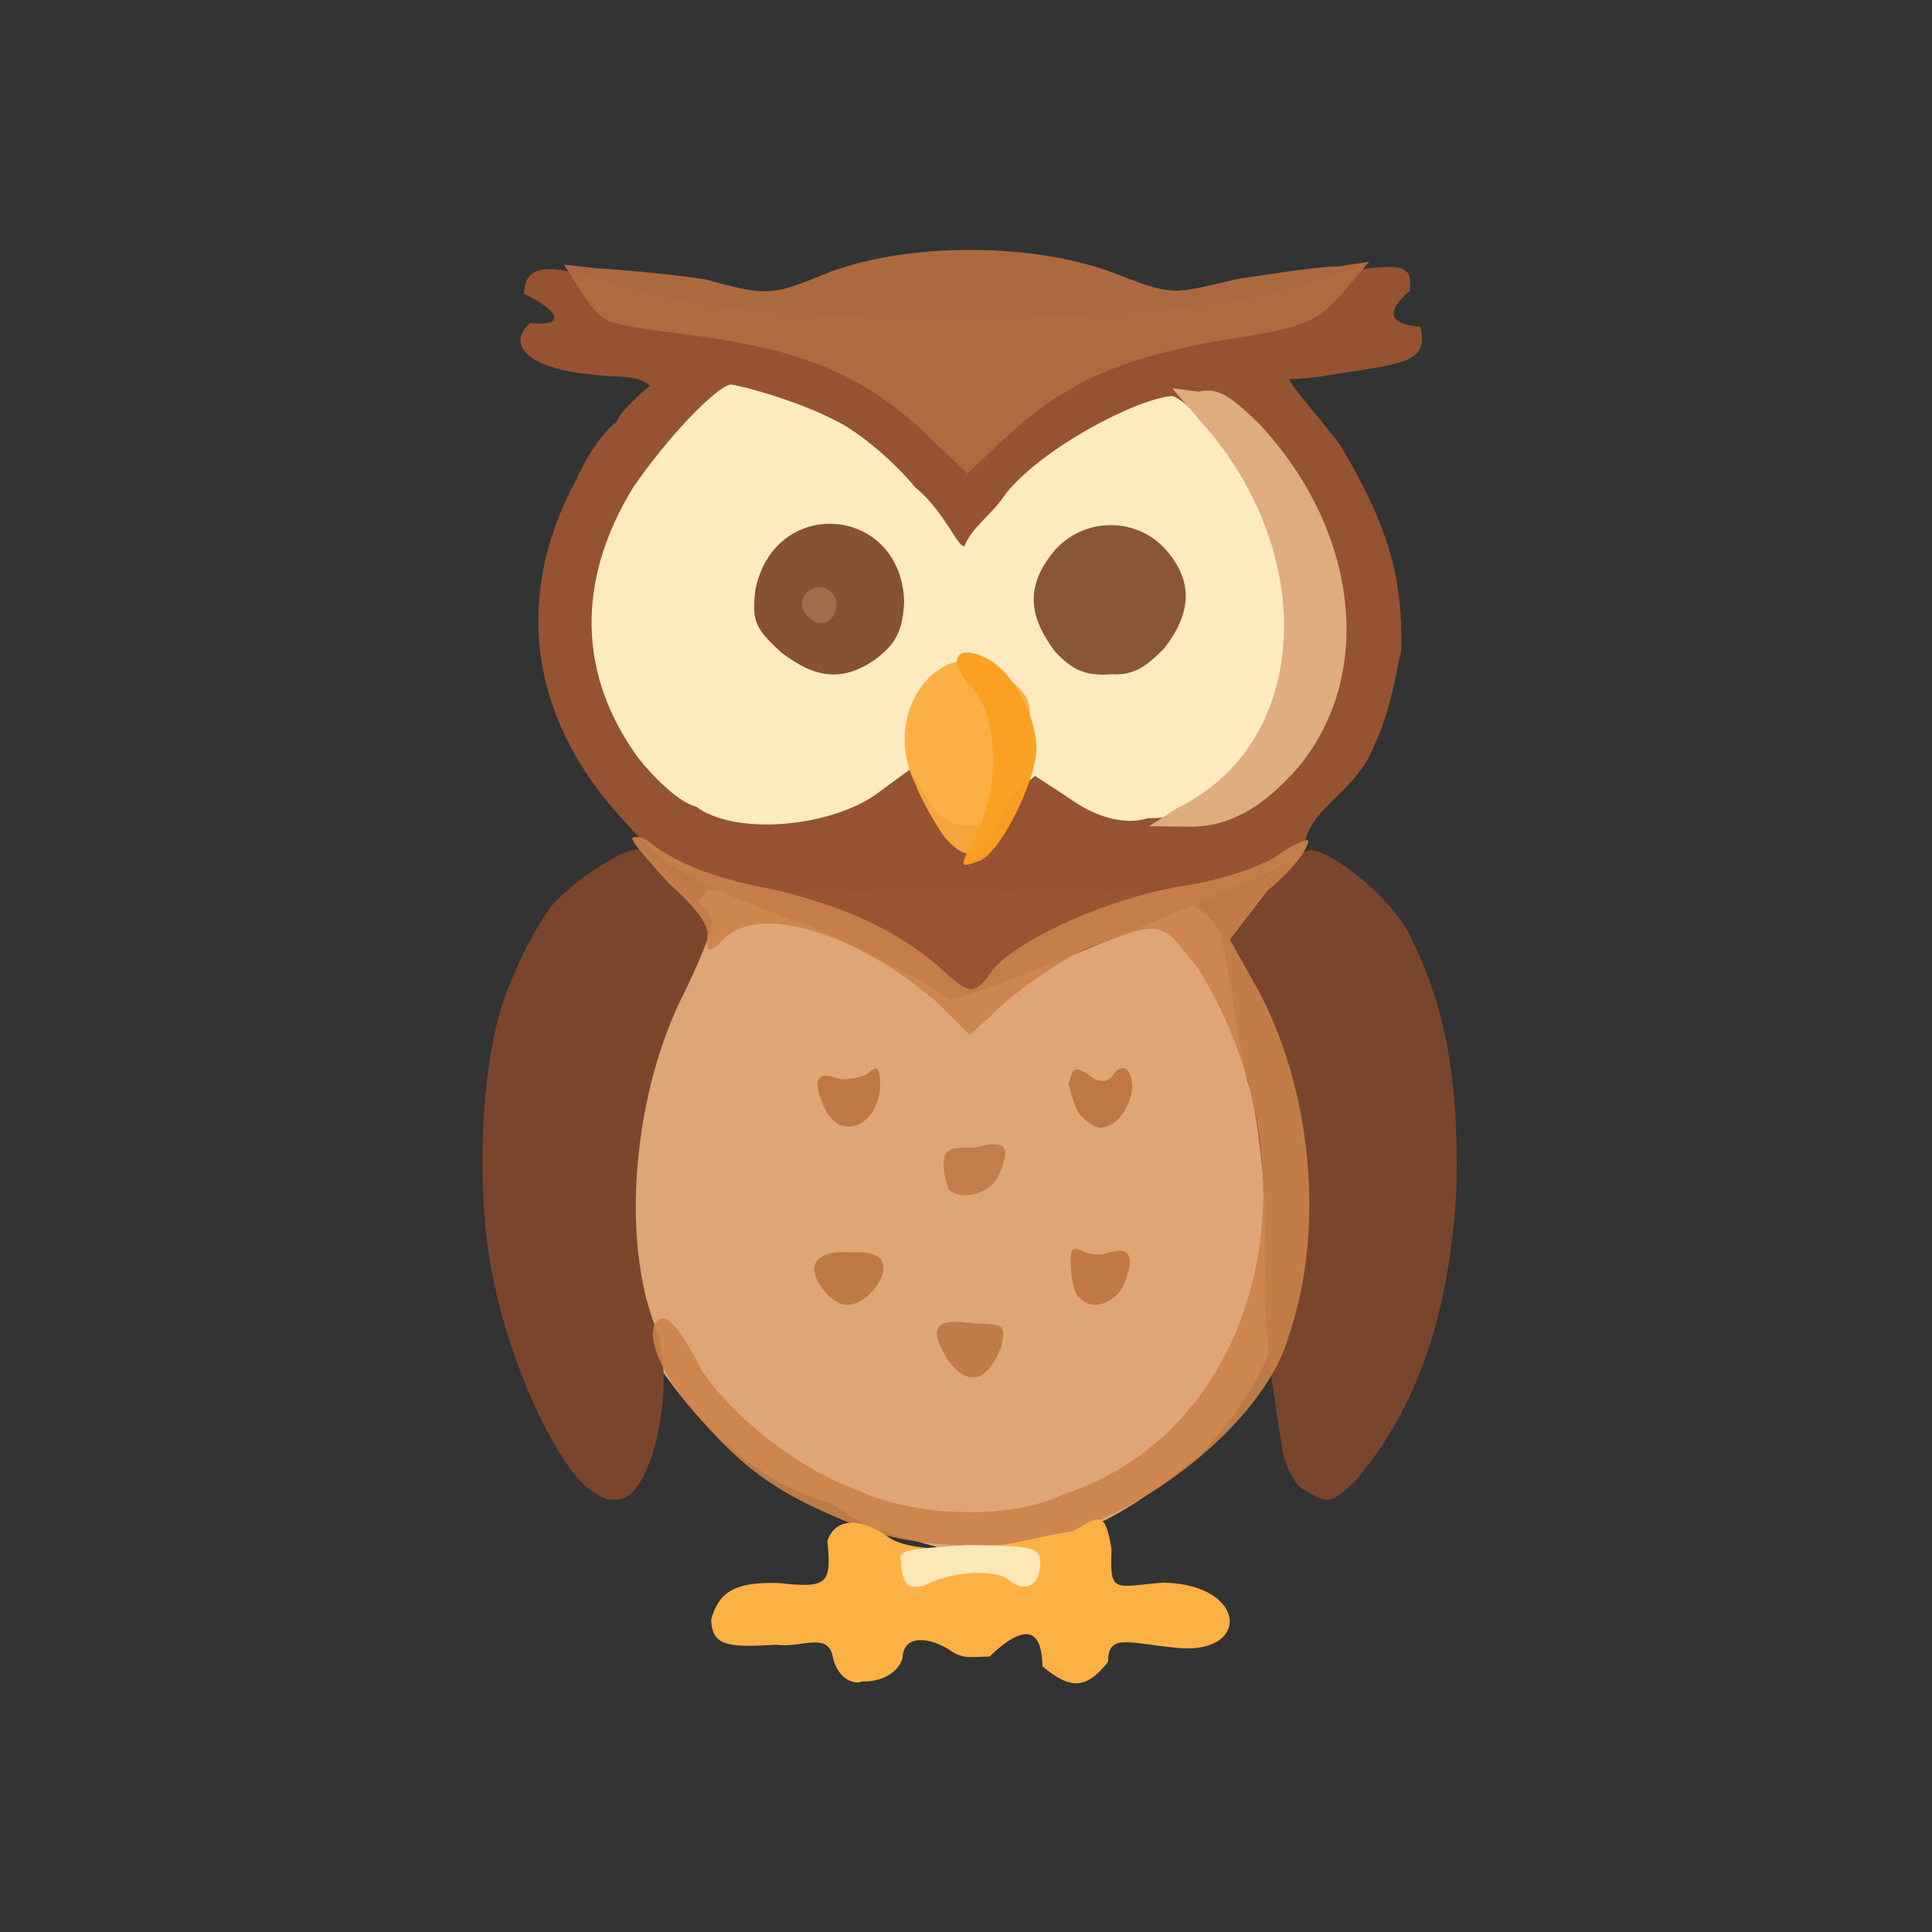 <?xml version="1.0" ?>
<svg xmlns="http://www.w3.org/2000/svg" version="1.1" width="224" height="224">
  <rect width="100%" height="100%" fill="#333333" stroke="none"/>
  <defs/>
  <g>
    <path d="M 96.523 174.361 C 88.256 172.127 81.179 165.817 75.492 157.036 L 70.116 152.645 L 69.095 140.585 C 70.06 125.082 72.369 114.366 78.421 107.583 L 82.079 103.179 L 109.209 103.491 C 141.107 103.048 138.65 102.666 144.602 113.74 C 149.126 122.448 150.31 127.899 149.816 140.909 C 149.642 153.205 147.449 159.44 139.14 168.761 C 130.896 175.104 125.965 178.868 112.746 180.605 C 103.593 177.696 101.253 177.973 96.523 174.361" stroke-width="0.0" fill="rgb(223, 166, 118)" opacity="0.993"/>
    <path d="M 151.006 172.603 C 150.022 171.925 149.322 170.377 148.822 168.844 C 147.312 159.504 146.397 154.823 146.743 142.81 C 146.647 134.962 145.419 127.193 144.596 125.277 C 144.185 123.431 143.193 118.337 142.72 114.068 L 141.23 106.87 L 145.502 102.637 C 148.469 100.604 151.245 98.682 151.777 98.553 C 154.607 98.554 161.993 104.631 163.851 109.268 C 167.507 116.794 169.098 124.844 168.881 137.321 C 168.137 152.858 163.992 163.568 157.252 171.574 C 154.194 174.447 154.017 174.512 151.006 172.603" stroke-width="0.0" fill="rgb(123, 70, 46)" opacity="0.996"/>
    <path d="M 93.889 107.359 C 79.303 102.204 76.882 100.261 72.472 95.304 C 61.378 83.477 59.382 69.188 66.878 55.483 C 68.326 52.197 70.539 49.468 71.439 48.998 C 71.819 48.078 72.754 46.936 75.363 44.702 C 73.385 43.197 72.023 44.062 66.229 43.102 C 61.455 42.273 58.631 40.017 61.475 37.431 C 65.527 37.962 65.065 36.061 60.747 34.078 C 60.931 30.687 63.161 30.586 69.481 32.281 C 79.515 36.063 91.806 36.827 111.77 36.925 C 142.121 36.557 148.694 33.844 155.568 31.522 C 162.546 30.542 163.793 30.538 163.451 33.717 C 160.732 35.99 160.872 37.644 164.676 37.878 C 165.724 41.767 162.748 42.095 157.547 42.969 C 155.43 43.21 153.035 43.853 149.429 43.964 C 150.392 45.642 153.413 48.923 155.414 51.637 C 160.538 60.362 162.712 66.266 162.45 75.464 C 161.321 80.74 160.943 83.381 158.485 88.219 C 155.939 92.506 150.972 94.465 151.2 99.056 C 148.259 100.936 114.057 115.413 110.11 115.89 C 109.482 115.338 102.484 110.92 93.889 107.359" stroke-width="0.0" fill="rgb(152, 84, 49)" opacity="0.981"/>
    <path d="M 109.756 157.444 C 107.642 153.973 108.372 152.772 112.775 153.427 C 116.394 153.549 116.644 153.539 116.099 156.081 C 114.523 160.265 112.144 160.96 109.756 157.444" stroke-width="1.0" fill="rgb(191, 122, 71)" opacity="0.975"/>
    <path d="M 95.866 150.039 C 93.201 147.024 94.224 144.86 98.697 145.217 C 101.409 145.09 102.439 145.659 102.443 147.169 C 102.302 148.77 100.191 151.423 98.029 151.286 C 97.472 151.265 96.494 150.705 95.866 150.039" stroke-width="1.0" fill="rgb(189, 121, 67)" opacity="0.984"/>
    <path d="M 125.095 150.38 C 124.744 150.336 124.257 148.721 124.18 147.24 C 124.021 144.858 124.199 144.566 125.308 144.939 C 126.06 145.478 127.632 145.611 128.755 145.193 C 131.065 144.547 131.629 145.766 130.262 148.98 C 129.487 150.885 126.647 152.265 125.095 150.38" stroke-width="1.0" fill="rgb(192, 120, 69)" opacity="0.978"/>
    <path d="M 110.036 137.923 C 109.797 137.527 109.425 136.274 109.43 135.314 C 109.264 133.342 109.968 132.928 113.025 133.063 C 116.753 132.005 117.312 133.036 115.717 136.396 C 114.746 138.424 111.516 139.279 110.036 137.923" stroke-width="1.0" fill="rgb(193, 125, 73)" opacity="0.965"/>
    <path d="M 95.688 128.635 C 94.128 125.384 94.554 124.064 97.186 125.05 C 97.919 125.259 99.636 125.019 100.492 124.543 C 101.648 123.455 102.059 123.67 102.036 125.873 C 101.875 130.467 97.535 132.384 95.688 128.635" stroke-width="1.0" fill="rgb(190, 120, 68)" opacity="0.995"/>
    <path d="M 125.354 129.397 C 124.663 128.682 124.223 126.96 123.907 125.757 C 124.347 123.789 124.579 123.56 126.171 124.585 C 127.438 125.607 128.299 125.505 128.946 124.787 C 130.073 122.977 131.248 123.928 131.28 126.003 C 131.058 128.653 129.256 130.788 127.507 130.743 C 126.793 130.615 126 130.07 125.354 129.397" stroke-width="1.0" fill="rgb(190, 119, 69)" opacity="0.977"/>
    <path d="M 67.719 172.181 C 63.922 168.493 59.197 157.913 57.412 149.251 C 54.902 138.819 55.653 121.691 59.141 114.103 C 60.24 111.071 62.436 107.058 63.834 105.168 C 66.482 102.085 72.137 98.393 73.917 98.506 C 75.262 98.528 82.638 105.716 82.581 106.845 C 82.535 108.04 81.107 111.383 79.493 114.788 C 73.493 126.243 71.858 143.516 76.049 154.006 C 78.523 160.526 75.521 174.347 71.396 173.808 C 70.499 174.198 68.974 173.19 67.719 172.181" stroke-width="1.0" fill="rgb(123, 70, 45)" opacity="0.992"/>
    <path d="M 106.328 49.327 C 99.425 43.326 93.197 40.687 80.803 38.937 C 69.613 37.48 70.27 37.788 67.612 34.175 L 65.397 30.683 L 69.366 31.121 C 71.338 31.207 77.263 31.715 81.769 32.388 C 88.576 34.217 89.148 34.457 95.534 31.805 C 104.931 28.0 120.186 28.049 129.654 31.848 C 136.226 34.397 136.056 34.057 143.528 32.332 C 148.104 31.67 152.908 30.869 155.02 30.906 L 158.746 30.35 L 155.497 34.16 C 152.646 37.264 151.366 37.966 142.299 39.355 C 130.246 41.368 123.883 44.171 117.108 50.261 L 112.151 54.896 L 106.328 49.327" stroke-width="1.0" fill="rgb(176, 107, 63)" opacity="0.967"/>
    <path d="M 80.72 93.525 C 78.703 93.053 75.749 90.074 74.067 87.965 C 67.136 78.527 66.627 67.55 73.429 56.485 C 77.438 50.663 82.92 44.941 84.701 44.573 C 86.135 44.742 92.609 46.517 96.732 48.697 C 98.95 49.689 103.215 52.96 106.132 56.531 C 109.456 59.201 111.148 63.665 111.816 63.307 C 112.742 61.034 114.925 59.797 116.672 57.157 C 121.021 51.825 131.76 46.245 135.9 45.912 C 137.951 46.404 143.587 53.369 147.676 58.597 C 148.588 61.639 149.486 65.545 150.985 70.428 C 150.979 80.049 148.466 85.227 142.287 90.877 C 138.427 93.541 137.41 94.899 133.108 94.857 C 130.463 95.703 127.113 94.779 124.189 92.693 L 120.003 89.957 L 117.313 92.279 C 115.29 96.725 109.776 96.854 107.709 92.893 L 105.487 89.226 L 101.241 92.328 C 95.515 96.043 85.054 96.782 80.72 93.525" stroke-width="0.0" fill="rgb(253, 234, 191)" opacity="0.997"/>
    <path d="M 98.642 176.622 C 90.359 173.246 86.459 170.546 81.073 164.379 C 76.609 159.457 74.817 154.822 76.091 153.277 C 76.982 152.032 78.611 153.392 81.361 158.909 C 85.044 164.276 92.294 170.213 99.514 172.806 C 106.209 175.976 117.445 176.194 123.29 173.247 C 146.045 165.887 153.646 135.989 138.828 112.141 C 134.387 106.785 135.283 106.455 125.537 110.156 C 122.828 111.521 118.726 114.274 116.413 116.345 L 112.468 119.994 L 108.474 116.066 C 99.555 108.418 88.44 104.749 84.105 108.67 C 82.139 110.679 81.802 110.638 82.017 108.392 C 82.244 107.095 79.949 104.508 77.625 102.514 C 75.503 100.162 73.181 97.521 73.44 97.478 C 72.872 96.971 74.052 96.785 75.154 97.521 C 77.798 99.691 82.078 101.742 89.543 103.099 C 97.774 105.056 103.299 107.553 108.417 111.691 C 112.329 115.301 112.833 115.81 115.207 112.278 C 118.614 108.637 128.601 104.127 137.02 102.744 C 141.082 102.161 145.87 100.627 147.818 99.365 C 149.599 98.063 151.373 97.316 151.615 97.405 C 152.064 97.703 150.283 100.57 147.007 103.216 L 142.592 108.933 L 145.722 114.514 C 152.098 126.161 153.683 142.511 149.423 154.877 C 146.898 164.146 133.917 174.882 122.787 177.935 C 116.324 179.933 105.018 179.572 98.642 176.622" stroke-width="1.0" fill="rgb(202, 131, 75)" opacity="0.899"/>
    <path d="M 109.528 97.076 C 108.494 95.607 106.819 92.793 106.102 90.854 C 101.733 81.915 110.044 72.468 116.674 78.425 C 119.909 81.312 120.402 81.512 117.493 90.634 C 114.473 99.434 112.669 100.669 109.528 97.076" stroke-width="0.0" fill="rgb(250, 171, 60)" opacity="0.933"/>
    <path d="M 136.509 93.68 C 152.055 86.098 152.867 64.156 139.352 49.022 L 135.901 45.013 L 138.974 45.411 C 141.319 44.819 142.937 46.189 146.067 49.219 C 157.637 61.689 159.39 78.422 150.426 89.066 C 146.035 94.07 141.968 96.023 137.409 95.842 L 133.236 95.792 L 136.509 93.68" stroke-width="1.0" fill="rgb(223, 173, 127)" opacity="0.996"/>
    <path d="M 90.453 75.539 C 87.559 72.799 87.122 72.036 87.604 68.263 C 89.912 57.359 104.566 58.639 104.834 69.84 C 104.62 73.362 103.784 74.579 101.761 76.253 C 97.866 79.102 94.605 78.794 90.453 75.539" stroke-width="1.0" fill="rgb(133, 79, 51)" opacity="0.986"/>
    <path d="M 122.277 75.491 C 119.086 71.203 119.066 67.823 122.084 64.045 C 125.418 60.002 131.635 59.757 135.198 63.765 C 138.291 67.305 138.241 70.956 135.011 75.135 C 132.919 77.262 131.486 78.337 128.897 78.168 C 125.878 78.419 124.317 77.705 122.277 75.491" stroke-width="1.0" fill="rgb(136, 82, 54)" opacity="0.974"/>
    <path d="M 120.862 193.179 C 120.763 188.138 118.24 188.704 114.714 192.07 C 112.723 192.08 111.848 192.364 110.445 191.537 C 108.427 190.04 104.752 189.107 104.637 192.26 C 103.963 194.476 101.263 195.061 99.931 194.942 C 99.389 195.317 97.288 194.984 96.595 192.289 C 96.112 189.039 92.913 191.13 90.016 190.69 C 84.432 191.023 82.605 190.898 82.445 187.82 C 83.286 184.693 85.056 183.371 90.267 183.538 C 95.912 184.158 96.436 183.706 95.931 178.652 C 96.96 175.617 100.416 176.216 103.038 178.247 C 104.235 179.04 106.531 179.789 113.328 179.619 C 118.579 178.866 123.454 177.476 124.302 177.607 C 127.537 175.71 128.125 175.101 128.877 179.642 C 128.648 184.877 129.196 183.952 134.878 183.491 C 144.845 183.69 145.096 192.273 135.843 190.991 C 130.739 190.46 128.435 189.424 128.475 192.683 C 125.989 195.791 124.177 196.0 120.862 193.179" stroke-width="0.0" fill="rgb(252, 177, 69)" opacity="0.999"/>
    <path d="M 113.187 96.77 C 115.958 91.288 115.912 82.658 112.29 79.29 C 109.765 76.316 110.986 74.52 114.641 76.456 C 117.447 78.018 120.177 82.974 120.169 86.989 C 119.904 91.19 115.584 99.518 113.264 99.917 C 111.218 100.608 111.215 100.601 113.187 96.77" stroke-width="1.0" fill="rgb(251, 160, 33)" opacity="0.97"/>
    <path d="M 93.317 71.052 C 92.129 69.142 94.547 67.195 96.248 68.549 C 97.683 69.789 96.806 72.419 95.1 72.187 C 94.627 72.345 93.91 71.782 93.317 71.052" stroke-width="1.0" fill="rgb(164, 110, 78)" opacity="0.983"/>
    <path d="M 105.235 183.73 C 104.798 183.333 104.457 182.207 104.459 181.063 C 104.075 179.615 105.322 179.62 112.253 179.126 C 119.867 179.266 120.567 179.371 120.611 181.191 C 120.618 183.76 118.936 184.711 117.087 183.293 C 115.718 181.875 110.519 182.134 107.475 183.69 C 106.658 184.116 105.498 184.047 105.235 183.73" stroke-width="1.0" fill="rgb(252, 231, 183)" opacity="1.0"/>
  </g>
</svg>
